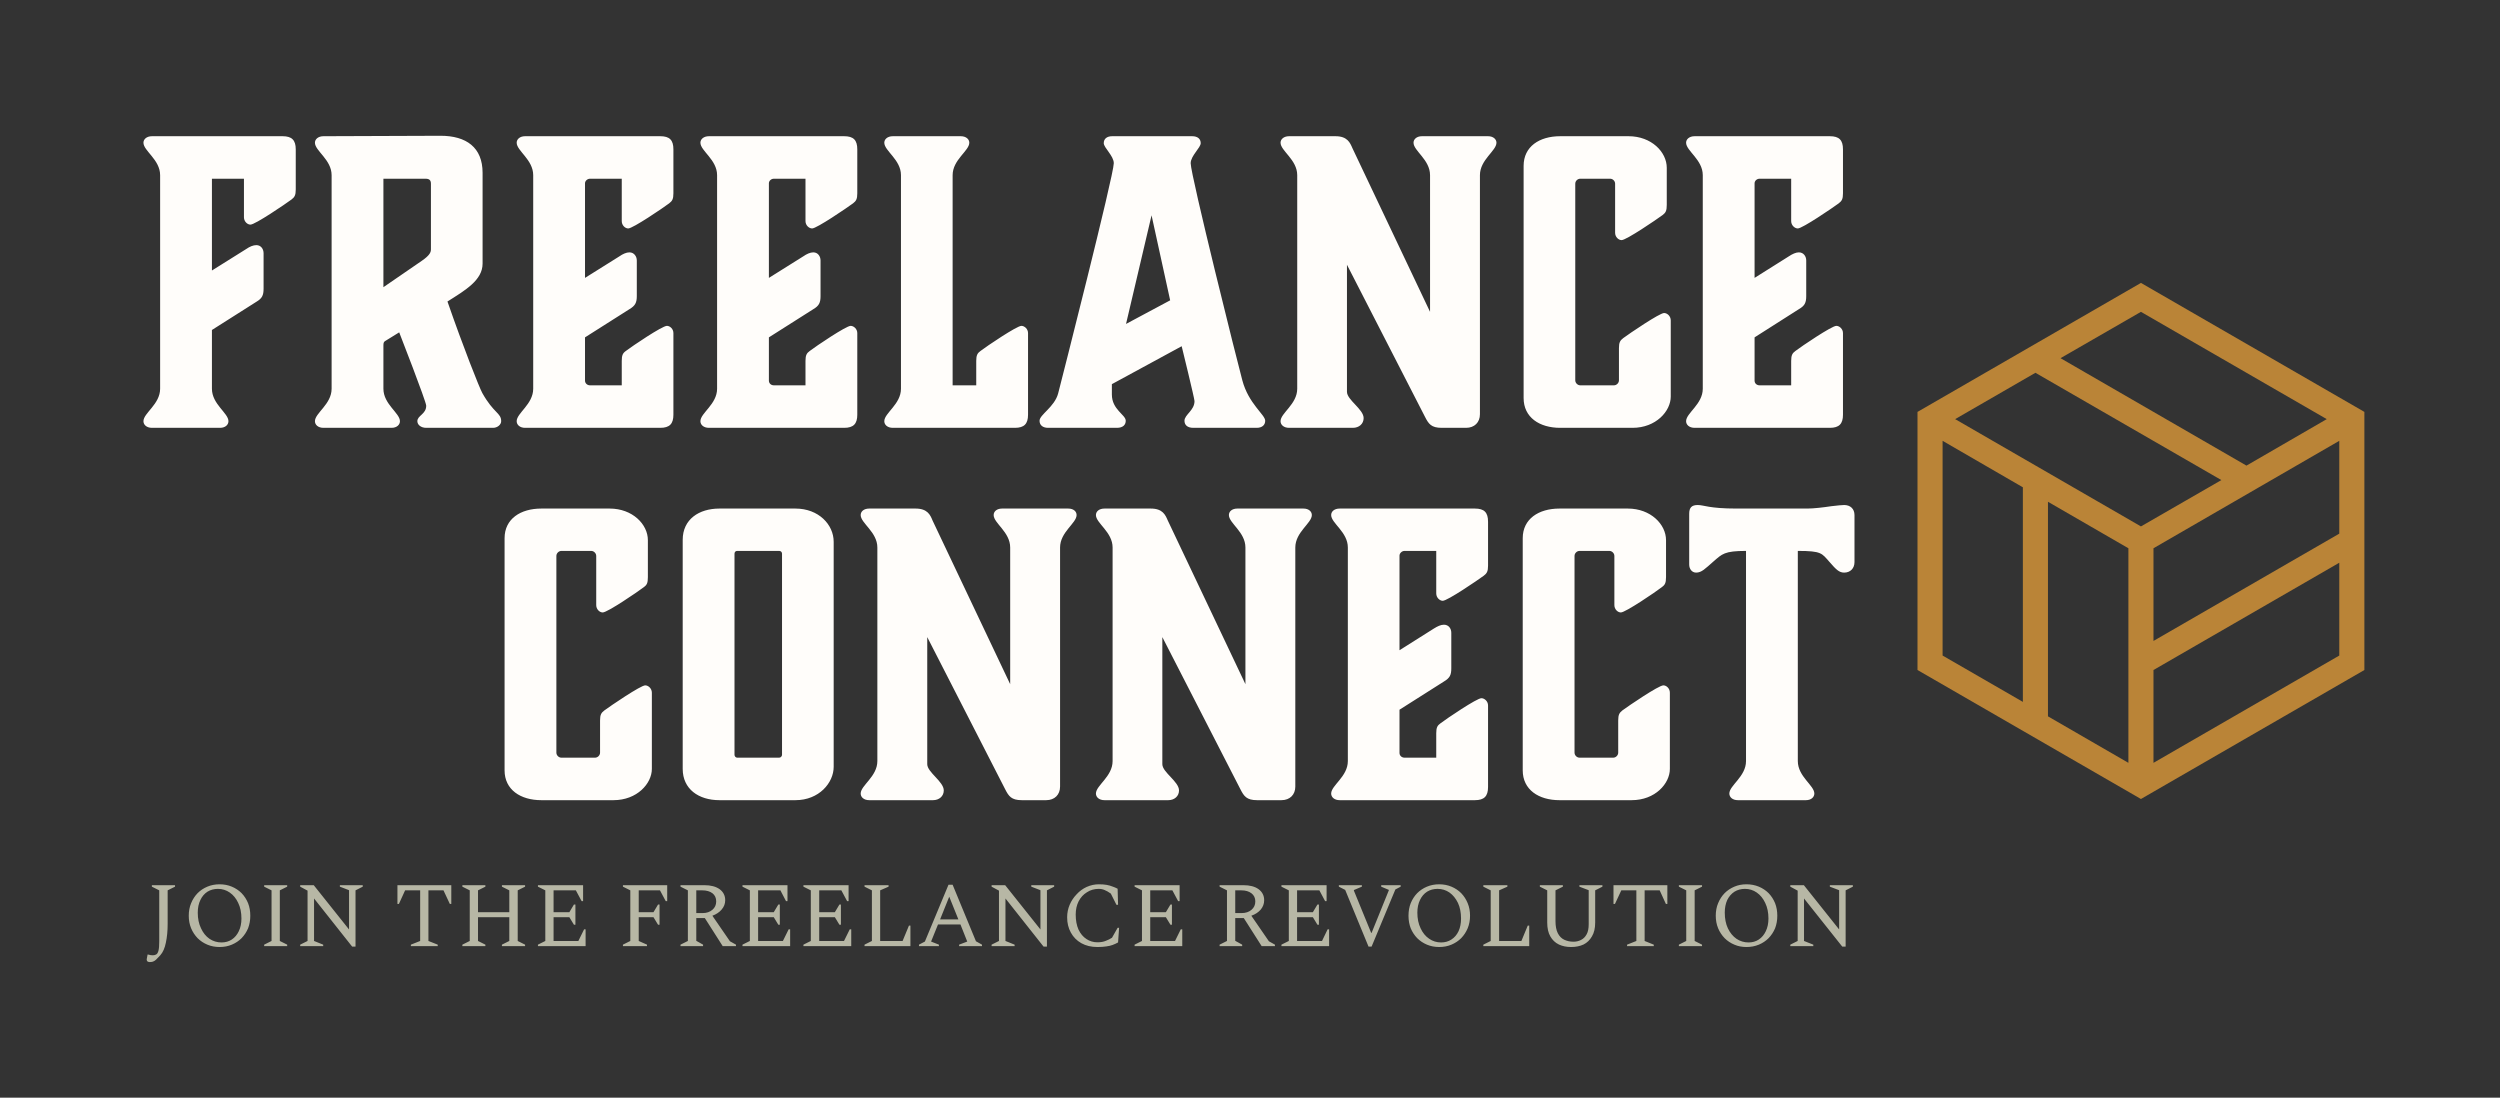 <svg xmlns="http://www.w3.org/2000/svg" version="1.1" xmlns:xlink="http://www.w3.org/1999/xlink" xmlns:svgjs="http://svgjs.dev/svgjs" viewBox="0 0 16.94 7.438"><rect x="0" y="0" width="16.94" height="7.438" fill="#333333" stroke="none"/><g transform="matrix(1,0,0,1,0.92,0.92)"><g><path d=" M 0.733 0.552 C 0.733 0.581 0.756 0.602 0.777 0.602 C 0.809 0.602 1.013 0.463 1.055 0.432 C 1.076 0.416 1.084 0.403 1.084 0.364 L 1.084 0.092 C 1.084 0.029 1.057 0.003 0.995 0.003 L 0.11 0.003 C 0.073 0.003 0.052 0.024 0.052 0.047 C 0.052 0.102 0.165 0.162 0.165 0.267 L 0.165 1.714 C 0.165 1.819 0.052 1.879 0.052 1.934 C 0.052 1.958 0.073 1.979 0.11 1.979 L 0.571 1.979 C 0.607 1.979 0.628 1.958 0.628 1.934 C 0.628 1.879 0.516 1.819 0.516 1.714 L 0.516 1.316 L 0.817 1.125 C 0.856 1.102 0.866 1.081 0.866 1.036 L 0.866 0.796 C 0.866 0.767 0.848 0.741 0.817 0.741 C 0.796 0.741 0.772 0.751 0.749 0.767 L 0.516 0.913 L 0.516 0.291 L 0.733 0.291 M 1.963 0.291 C 1.989 0.291 2 0.301 2 0.325 L 2 0.769 C 2 0.788 1.994 0.809 1.937 0.848 L 1.678 1.026 L 1.678 0.291 M 2.348 1.743 C 2.329 1.709 2.219 1.432 2.112 1.123 C 2.232 1.047 2.35 0.979 2.35 0.866 L 2.35 0.251 C 2.35 0.079 2.24 -2.220446049250313e-16 2.065 -2.220446049250313e-16 L 1.272 0.003 C 1.235 0.003 1.214 0.024 1.214 0.047 C 1.214 0.102 1.327 0.162 1.327 0.267 L 1.327 1.714 C 1.327 1.819 1.214 1.879 1.214 1.934 C 1.214 1.958 1.235 1.979 1.272 1.979 L 1.733 1.979 C 1.769 1.979 1.79 1.958 1.79 1.934 C 1.79 1.879 1.678 1.819 1.678 1.714 L 1.678 1.421 C 1.678 1.405 1.68 1.398 1.688 1.392 L 1.785 1.332 C 1.785 1.332 1.968 1.801 1.968 1.829 C 1.968 1.887 1.908 1.895 1.908 1.934 C 1.908 1.958 1.932 1.979 1.968 1.979 L 2.421 1.979 C 2.45 1.979 2.476 1.958 2.476 1.934 C 2.476 1.877 2.426 1.882 2.348 1.743 M 3.554 1.979 C 3.617 1.979 3.643 1.952 3.643 1.89 L 3.643 1.337 C 3.643 1.309 3.62 1.288 3.599 1.288 C 3.567 1.288 3.363 1.426 3.321 1.458 C 3.3 1.473 3.293 1.487 3.293 1.526 L 3.293 1.691 L 3.078 1.691 C 3.06 1.691 3.044 1.678 3.044 1.659 L 3.044 1.366 L 3.345 1.175 C 3.384 1.152 3.395 1.131 3.395 1.086 L 3.395 0.845 C 3.395 0.817 3.376 0.79 3.345 0.79 C 3.324 0.79 3.3 0.801 3.277 0.817 L 3.044 0.963 L 3.044 0.322 C 3.044 0.306 3.06 0.291 3.078 0.291 L 3.293 0.291 L 3.293 0.578 C 3.293 0.607 3.316 0.628 3.337 0.628 C 3.368 0.628 3.573 0.489 3.614 0.458 C 3.635 0.442 3.643 0.429 3.643 0.39 L 3.643 0.092 C 3.643 0.029 3.617 0.003 3.554 0.003 L 2.638 0.003 C 2.602 0.003 2.581 0.024 2.581 0.047 C 2.581 0.102 2.693 0.162 2.693 0.267 L 2.693 1.714 C 2.693 1.819 2.581 1.879 2.581 1.934 C 2.581 1.958 2.602 1.979 2.638 1.979 M 4.8 1.979 C 4.863 1.979 4.889 1.952 4.889 1.89 L 4.889 1.337 C 4.889 1.309 4.865 1.288 4.844 1.288 C 4.813 1.288 4.609 1.426 4.567 1.458 C 4.546 1.473 4.538 1.487 4.538 1.526 L 4.538 1.691 L 4.324 1.691 C 4.305 1.691 4.29 1.678 4.29 1.659 L 4.29 1.366 L 4.591 1.175 C 4.63 1.152 4.64 1.131 4.64 1.086 L 4.64 0.845 C 4.64 0.817 4.622 0.79 4.591 0.79 C 4.57 0.79 4.546 0.801 4.523 0.817 L 4.29 0.963 L 4.29 0.322 C 4.29 0.306 4.305 0.291 4.324 0.291 L 4.538 0.291 L 4.538 0.578 C 4.538 0.607 4.562 0.628 4.583 0.628 C 4.614 0.628 4.818 0.489 4.86 0.458 C 4.881 0.442 4.889 0.429 4.889 0.39 L 4.889 0.092 C 4.889 0.029 4.863 0.003 4.8 0.003 L 3.884 0.003 C 3.847 0.003 3.826 0.024 3.826 0.047 C 3.826 0.102 3.939 0.162 3.939 0.267 L 3.939 1.714 C 3.939 1.819 3.826 1.879 3.826 1.934 C 3.826 1.958 3.847 1.979 3.884 1.979 M 5.535 1.691 L 5.535 0.267 C 5.535 0.162 5.648 0.102 5.648 0.047 C 5.648 0.024 5.627 0.003 5.59 0.003 L 5.13 0.003 C 5.093 0.003 5.072 0.024 5.072 0.047 C 5.072 0.102 5.185 0.162 5.185 0.267 L 5.185 1.714 C 5.185 1.819 5.072 1.879 5.072 1.934 C 5.072 1.958 5.093 1.979 5.13 1.979 L 5.957 1.979 C 6.02 1.979 6.046 1.952 6.046 1.89 L 6.046 1.337 C 6.046 1.309 6.022 1.288 6.001 1.288 C 5.97 1.288 5.766 1.426 5.724 1.458 C 5.703 1.473 5.695 1.487 5.695 1.526 L 5.695 1.691 M 6.71 1.275 L 6.883 0.539 L 7.009 1.115 M 7.498 1.657 C 7.469 1.552 7.148 0.267 7.148 0.186 C 7.148 0.136 7.216 0.081 7.216 0.05 C 7.216 0.021 7.195 0.003 7.158 0.003 L 6.616 0.003 C 6.58 0.003 6.559 0.021 6.559 0.05 C 6.559 0.081 6.627 0.136 6.627 0.186 C 6.627 0.267 6.271 1.665 6.25 1.746 C 6.226 1.837 6.124 1.89 6.124 1.931 C 6.124 1.96 6.145 1.979 6.182 1.979 L 6.648 1.979 C 6.69 1.979 6.708 1.958 6.708 1.931 C 6.708 1.89 6.614 1.856 6.614 1.753 L 6.614 1.683 L 7.087 1.426 C 7.087 1.426 7.174 1.78 7.174 1.798 C 7.174 1.861 7.106 1.89 7.106 1.931 C 7.106 1.958 7.124 1.979 7.166 1.979 L 7.595 1.979 C 7.632 1.979 7.653 1.96 7.653 1.931 C 7.653 1.89 7.54 1.816 7.498 1.657 M 8.247 1.979 C 8.289 1.979 8.32 1.952 8.32 1.913 C 8.32 1.853 8.207 1.79 8.207 1.735 L 8.207 0.874 L 8.736 1.905 C 8.76 1.952 8.778 1.979 8.849 1.979 L 9.014 1.979 C 9.071 1.979 9.108 1.942 9.108 1.887 L 9.108 0.267 C 9.108 0.162 9.22 0.102 9.22 0.047 C 9.22 0.024 9.199 0.003 9.163 0.003 L 8.715 0.003 C 8.679 0.003 8.658 0.024 8.658 0.047 C 8.658 0.102 8.77 0.162 8.77 0.267 L 8.77 1.193 L 8.244 0.084 C 8.228 0.047 8.21 0.003 8.129 0.003 L 7.815 0.003 C 7.778 0.003 7.757 0.024 7.757 0.047 C 7.757 0.102 7.87 0.162 7.87 0.267 L 7.87 1.714 C 7.87 1.819 7.757 1.879 7.757 1.934 C 7.757 1.958 7.778 1.979 7.815 1.979 M 10.401 1.251 C 10.401 1.222 10.377 1.201 10.356 1.201 C 10.325 1.201 10.121 1.34 10.079 1.371 C 10.058 1.387 10.05 1.4 10.05 1.439 L 10.05 1.657 C 10.05 1.675 10.034 1.691 10.016 1.691 L 9.788 1.691 C 9.77 1.691 9.754 1.675 9.754 1.657 L 9.754 0.325 C 9.754 0.306 9.77 0.291 9.788 0.291 L 9.99 0.291 C 10.008 0.291 10.024 0.306 10.024 0.325 L 10.024 0.657 C 10.024 0.686 10.047 0.707 10.068 0.707 C 10.1 0.707 10.304 0.568 10.346 0.537 C 10.367 0.521 10.374 0.508 10.374 0.468 L 10.374 0.217 C 10.374 0.11 10.27 0.003 10.115 0.003 L 9.652 0.003 C 9.511 0.003 9.404 0.073 9.404 0.204 L 9.404 1.777 C 9.404 1.908 9.511 1.979 9.652 1.979 L 10.142 1.979 C 10.301 1.979 10.401 1.866 10.401 1.767 M 11.479 1.979 C 11.542 1.979 11.568 1.952 11.568 1.89 L 11.568 1.337 C 11.568 1.309 11.544 1.288 11.523 1.288 C 11.492 1.288 11.288 1.426 11.246 1.458 C 11.225 1.473 11.217 1.487 11.217 1.526 L 11.217 1.691 L 11.003 1.691 C 10.984 1.691 10.969 1.678 10.969 1.659 L 10.969 1.366 L 11.269 1.175 C 11.309 1.152 11.319 1.131 11.319 1.086 L 11.319 0.845 C 11.319 0.817 11.301 0.79 11.269 0.79 C 11.249 0.79 11.225 0.801 11.201 0.817 L 10.969 0.963 L 10.969 0.322 C 10.969 0.306 10.984 0.291 11.003 0.291 L 11.217 0.291 L 11.217 0.578 C 11.217 0.607 11.241 0.628 11.262 0.628 C 11.293 0.628 11.497 0.489 11.539 0.458 C 11.56 0.442 11.568 0.429 11.568 0.39 L 11.568 0.092 C 11.568 0.029 11.542 0.003 11.479 0.003 L 10.563 0.003 C 10.526 0.003 10.505 0.024 10.505 0.047 C 10.505 0.102 10.618 0.162 10.618 0.267 L 10.618 1.714 C 10.618 1.819 10.505 1.879 10.505 1.934 C 10.505 1.958 10.526 1.979 10.563 1.979 M 3.497 3.774 C 3.497 3.745 3.473 3.724 3.452 3.724 C 3.421 3.724 3.217 3.863 3.175 3.894 C 3.154 3.91 3.146 3.923 3.146 3.962 L 3.146 4.18 C 3.146 4.198 3.13 4.214 3.112 4.214 L 2.884 4.214 C 2.866 4.214 2.85 4.198 2.85 4.18 L 2.85 2.847 C 2.85 2.829 2.866 2.813 2.884 2.813 L 3.086 2.813 C 3.104 2.813 3.12 2.829 3.12 2.847 L 3.12 3.18 C 3.12 3.209 3.143 3.23 3.164 3.23 C 3.196 3.23 3.4 3.091 3.442 3.059 C 3.463 3.044 3.47 3.031 3.47 2.991 L 3.47 2.74 C 3.47 2.633 3.366 2.526 3.211 2.526 L 2.748 2.526 C 2.607 2.526 2.499 2.596 2.499 2.727 L 2.499 4.3 C 2.499 4.431 2.607 4.502 2.748 4.502 L 3.237 4.502 C 3.397 4.502 3.497 4.389 3.497 4.29 M 3.955 4.502 L 4.47 4.502 C 4.63 4.502 4.729 4.384 4.729 4.276 L 4.729 2.751 C 4.729 2.635 4.627 2.526 4.47 2.526 L 3.955 2.526 C 3.816 2.526 3.706 2.599 3.706 2.738 L 3.706 4.29 C 3.706 4.426 3.813 4.502 3.955 4.502 M 4.057 4.195 L 4.057 2.832 C 4.057 2.821 4.064 2.813 4.075 2.813 L 4.36 2.813 C 4.371 2.813 4.379 2.821 4.379 2.832 L 4.379 4.195 C 4.379 4.203 4.371 4.214 4.36 4.214 L 4.075 4.214 C 4.064 4.214 4.057 4.203 4.057 4.195 M 5.402 4.502 C 5.444 4.502 5.475 4.475 5.475 4.436 C 5.475 4.376 5.363 4.313 5.363 4.258 L 5.363 3.397 L 5.891 4.428 C 5.915 4.475 5.933 4.502 6.004 4.502 L 6.169 4.502 C 6.226 4.502 6.263 4.465 6.263 4.41 L 6.263 2.79 C 6.263 2.685 6.375 2.625 6.375 2.57 C 6.375 2.546 6.355 2.526 6.318 2.526 L 5.87 2.526 C 5.834 2.526 5.813 2.546 5.813 2.57 C 5.813 2.625 5.925 2.685 5.925 2.79 L 5.925 3.716 L 5.399 2.607 C 5.384 2.57 5.365 2.526 5.284 2.526 L 4.97 2.526 C 4.933 2.526 4.912 2.546 4.912 2.57 C 4.912 2.625 5.025 2.685 5.025 2.79 L 5.025 4.237 C 5.025 4.342 4.912 4.402 4.912 4.457 C 4.912 4.481 4.933 4.502 4.97 4.502 M 6.996 4.502 C 7.038 4.502 7.069 4.475 7.069 4.436 C 7.069 4.376 6.956 4.313 6.956 4.258 L 6.956 3.397 L 7.485 4.428 C 7.509 4.475 7.527 4.502 7.598 4.502 L 7.763 4.502 C 7.82 4.502 7.857 4.465 7.857 4.41 L 7.857 2.79 C 7.857 2.685 7.969 2.625 7.969 2.57 C 7.969 2.546 7.948 2.526 7.912 2.526 L 7.464 2.526 C 7.428 2.526 7.407 2.546 7.407 2.57 C 7.407 2.625 7.519 2.685 7.519 2.79 L 7.519 3.716 L 6.993 2.607 C 6.977 2.57 6.959 2.526 6.878 2.526 L 6.564 2.526 C 6.527 2.526 6.506 2.546 6.506 2.57 C 6.506 2.625 6.619 2.685 6.619 2.79 L 6.619 4.237 C 6.619 4.342 6.506 4.402 6.506 4.457 C 6.506 4.481 6.527 4.502 6.564 4.502 M 9.074 4.502 C 9.137 4.502 9.163 4.475 9.163 4.413 L 9.163 3.86 C 9.163 3.832 9.139 3.811 9.118 3.811 C 9.087 3.811 8.883 3.949 8.841 3.981 C 8.82 3.996 8.812 4.009 8.812 4.049 L 8.812 4.214 L 8.597 4.214 C 8.579 4.214 8.563 4.201 8.563 4.182 L 8.563 3.889 L 8.864 3.698 C 8.904 3.674 8.914 3.654 8.914 3.609 L 8.914 3.368 C 8.914 3.339 8.896 3.313 8.864 3.313 C 8.843 3.313 8.82 3.324 8.796 3.339 L 8.563 3.486 L 8.563 2.845 C 8.563 2.829 8.579 2.813 8.597 2.813 L 8.812 2.813 L 8.812 3.101 C 8.812 3.13 8.836 3.151 8.856 3.151 C 8.888 3.151 9.092 3.012 9.134 2.981 C 9.155 2.965 9.163 2.952 9.163 2.913 L 9.163 2.615 C 9.163 2.552 9.137 2.526 9.074 2.526 L 8.158 2.526 C 8.121 2.526 8.1 2.546 8.1 2.57 C 8.1 2.625 8.213 2.685 8.213 2.79 L 8.213 4.237 C 8.213 4.342 8.1 4.402 8.1 4.457 C 8.1 4.481 8.121 4.502 8.158 4.502 M 10.395 3.774 C 10.395 3.745 10.372 3.724 10.351 3.724 C 10.319 3.724 10.115 3.863 10.073 3.894 C 10.053 3.91 10.045 3.923 10.045 3.962 L 10.045 4.18 C 10.045 4.198 10.029 4.214 10.011 4.214 L 9.783 4.214 C 9.765 4.214 9.749 4.198 9.749 4.18 L 9.749 2.847 C 9.749 2.829 9.765 2.813 9.783 2.813 L 9.985 2.813 C 10.003 2.813 10.019 2.829 10.019 2.847 L 10.019 3.18 C 10.019 3.209 10.042 3.23 10.063 3.23 C 10.094 3.23 10.299 3.091 10.34 3.059 C 10.361 3.044 10.369 3.031 10.369 2.991 L 10.369 2.74 C 10.369 2.633 10.265 2.526 10.11 2.526 L 9.647 2.526 C 9.506 2.526 9.398 2.596 9.398 2.727 L 9.398 4.3 C 9.398 4.431 9.506 4.502 9.647 4.502 L 10.136 4.502 C 10.296 4.502 10.395 4.389 10.395 4.29 M 11.262 2.813 C 11.424 2.813 11.424 2.829 11.476 2.887 C 11.521 2.939 11.542 2.96 11.576 2.96 C 11.618 2.96 11.646 2.931 11.646 2.889 L 11.646 2.57 C 11.646 2.528 11.618 2.502 11.576 2.502 C 11.56 2.502 11.534 2.505 11.489 2.51 C 11.437 2.518 11.369 2.526 11.327 2.526 L 10.846 2.526 C 10.66 2.526 10.626 2.502 10.584 2.502 C 10.542 2.502 10.526 2.52 10.526 2.562 L 10.526 2.905 C 10.526 2.936 10.545 2.96 10.573 2.96 C 10.61 2.96 10.634 2.934 10.691 2.884 C 10.749 2.834 10.764 2.813 10.911 2.813 L 10.911 4.237 C 10.911 4.342 10.798 4.402 10.798 4.457 C 10.798 4.481 10.819 4.502 10.856 4.502 L 11.317 4.502 C 11.353 4.502 11.374 4.481 11.374 4.457 C 11.374 4.402 11.262 4.342 11.262 4.237" fill="#fffdfa" fill-rule="nonzero"></path></g><g><path d=" M 0.094 5.599 Q 0.086 5.599 0.08 5.595 Q 0.074 5.591 0.074 5.581 Q 0.074 5.58 0.075 5.575 Q 0.076 5.57 0.08 5.548 L 0.084 5.548 Q 0.094 5.551 0.101 5.552 Q 0.107 5.553 0.116 5.553 Q 0.129 5.553 0.139 5.547 Q 0.149 5.541 0.154 5.521 Q 0.159 5.501 0.159 5.459 L 0.159 5.113 L 0.109 5.088 L 0.109 5.078 L 0.266 5.078 L 0.266 5.088 L 0.216 5.113 L 0.216 5.341 Q 0.216 5.411 0.204 5.467 Q 0.193 5.523 0.166 5.553 Q 0.148 5.573 0.137 5.583 Q 0.126 5.593 0.116 5.596 Q 0.107 5.599 0.094 5.599 M 0.568 5.497 Q 0.523 5.497 0.485 5.481 Q 0.447 5.465 0.419 5.437 Q 0.391 5.408 0.375 5.37 Q 0.359 5.331 0.359 5.285 Q 0.359 5.238 0.375 5.2 Q 0.391 5.161 0.419 5.132 Q 0.447 5.104 0.485 5.088 Q 0.523 5.072 0.568 5.072 Q 0.613 5.072 0.651 5.088 Q 0.689 5.104 0.717 5.132 Q 0.745 5.161 0.761 5.2 Q 0.776 5.238 0.776 5.285 Q 0.776 5.331 0.761 5.37 Q 0.745 5.408 0.717 5.437 Q 0.689 5.465 0.651 5.481 Q 0.613 5.497 0.568 5.497 M 0.581 5.466 Q 0.621 5.466 0.651 5.446 Q 0.681 5.426 0.698 5.39 Q 0.716 5.353 0.716 5.304 Q 0.716 5.243 0.694 5.198 Q 0.673 5.153 0.637 5.128 Q 0.601 5.103 0.557 5.103 Q 0.517 5.103 0.486 5.122 Q 0.455 5.142 0.438 5.178 Q 0.42 5.215 0.42 5.264 Q 0.42 5.325 0.442 5.37 Q 0.463 5.416 0.499 5.441 Q 0.536 5.466 0.581 5.466 M 0.87 5.491 L 0.87 5.481 L 0.92 5.456 L 0.92 5.113 L 0.87 5.088 L 0.87 5.078 L 1.026 5.078 L 1.026 5.088 L 0.976 5.113 L 0.976 5.456 L 1.026 5.481 L 1.026 5.491 L 0.87 5.491 M 1.114 5.491 L 1.114 5.481 L 1.164 5.456 L 1.164 5.115 L 1.114 5.088 L 1.114 5.078 L 1.206 5.078 L 1.445 5.378 L 1.445 5.112 L 1.383 5.088 L 1.383 5.078 L 1.538 5.078 L 1.538 5.088 L 1.489 5.113 L 1.489 5.494 L 1.466 5.494 L 1.208 5.168 L 1.208 5.456 L 1.27 5.481 L 1.27 5.491 L 1.114 5.491 M 1.864 5.491 L 1.864 5.481 L 1.927 5.456 L 1.927 5.113 L 1.825 5.113 L 1.783 5.205 L 1.773 5.205 L 1.773 5.078 L 2.138 5.078 L 2.138 5.205 L 2.128 5.205 L 2.085 5.113 L 1.983 5.113 L 1.983 5.456 L 2.046 5.481 L 2.046 5.491 L 1.864 5.491 M 2.213 5.491 L 2.213 5.481 L 2.263 5.456 L 2.263 5.113 L 2.213 5.088 L 2.213 5.078 L 2.369 5.078 L 2.369 5.088 L 2.319 5.113 L 2.319 5.261 L 2.531 5.261 L 2.531 5.113 L 2.481 5.088 L 2.481 5.078 L 2.638 5.078 L 2.638 5.088 L 2.588 5.113 L 2.588 5.456 L 2.638 5.481 L 2.638 5.491 L 2.481 5.491 L 2.481 5.481 L 2.531 5.456 L 2.531 5.295 L 2.319 5.295 L 2.319 5.456 L 2.369 5.481 L 2.369 5.491 L 2.213 5.491 M 2.725 5.491 L 2.725 5.481 L 2.775 5.456 L 2.775 5.113 L 2.725 5.088 L 2.725 5.078 L 3.031 5.078 L 3.031 5.186 L 3.021 5.186 L 2.982 5.113 L 2.831 5.113 L 2.831 5.261 L 2.938 5.261 L 2.969 5.209 L 2.979 5.209 L 2.979 5.346 L 2.969 5.346 L 2.938 5.295 L 2.831 5.295 L 2.831 5.456 L 2.999 5.456 L 3.038 5.377 L 3.048 5.377 L 3.048 5.491 L 2.725 5.491 M 3.301 5.491 L 3.301 5.481 L 3.351 5.456 L 3.351 5.113 L 3.301 5.088 L 3.301 5.078 L 3.601 5.078 L 3.601 5.186 L 3.591 5.186 L 3.552 5.113 L 3.408 5.113 L 3.408 5.261 L 3.508 5.261 L 3.539 5.209 L 3.549 5.209 L 3.549 5.346 L 3.539 5.346 L 3.508 5.295 L 3.408 5.295 L 3.408 5.456 L 3.464 5.481 L 3.464 5.491 L 3.301 5.491 M 3.691 5.491 L 3.691 5.481 L 3.741 5.456 L 3.741 5.113 L 3.691 5.088 L 3.691 5.078 L 3.853 5.078 Q 3.918 5.078 3.956 5.105 Q 3.994 5.133 3.994 5.18 Q 3.994 5.215 3.97 5.243 Q 3.946 5.271 3.907 5.285 L 4.026 5.458 L 4.067 5.481 L 4.067 5.491 L 3.977 5.491 L 3.856 5.301 L 3.798 5.301 L 3.798 5.455 L 3.844 5.481 L 3.844 5.491 L 3.691 5.491 M 3.838 5.113 L 3.798 5.113 L 3.798 5.267 L 3.842 5.267 Q 3.881 5.267 3.907 5.245 Q 3.933 5.223 3.933 5.188 Q 3.933 5.153 3.908 5.133 Q 3.882 5.113 3.838 5.113 M 4.111 5.491 L 4.111 5.481 L 4.161 5.456 L 4.161 5.113 L 4.111 5.088 L 4.111 5.078 L 4.416 5.078 L 4.416 5.186 L 4.406 5.186 L 4.368 5.113 L 4.217 5.113 L 4.217 5.261 L 4.323 5.261 L 4.354 5.209 L 4.364 5.209 L 4.364 5.346 L 4.354 5.346 L 4.323 5.295 L 4.217 5.295 L 4.217 5.456 L 4.385 5.456 L 4.424 5.377 L 4.434 5.377 L 4.434 5.491 L 4.111 5.491 M 4.524 5.491 L 4.524 5.481 L 4.574 5.456 L 4.574 5.113 L 4.524 5.088 L 4.524 5.078 L 4.83 5.078 L 4.83 5.186 L 4.82 5.186 L 4.781 5.113 L 4.631 5.113 L 4.631 5.261 L 4.737 5.261 L 4.768 5.209 L 4.778 5.209 L 4.778 5.346 L 4.768 5.346 L 4.737 5.295 L 4.631 5.295 L 4.631 5.456 L 4.799 5.456 L 4.838 5.377 L 4.848 5.377 L 4.848 5.491 L 4.524 5.491 M 4.938 5.491 L 4.938 5.481 L 4.988 5.456 L 4.988 5.113 L 4.938 5.088 L 4.938 5.078 L 5.101 5.078 L 5.101 5.088 L 5.044 5.113 L 5.044 5.456 L 5.196 5.456 L 5.239 5.352 L 5.249 5.352 L 5.249 5.491 L 4.938 5.491 M 5.307 5.491 L 5.307 5.481 L 5.347 5.46 L 5.507 5.075 L 5.535 5.075 L 5.693 5.458 L 5.734 5.481 L 5.734 5.491 L 5.579 5.491 L 5.579 5.481 L 5.634 5.46 L 5.588 5.344 L 5.436 5.344 L 5.389 5.46 L 5.442 5.481 L 5.442 5.491 L 5.307 5.491 M 5.45 5.31 L 5.574 5.31 L 5.512 5.156 L 5.45 5.31 M 5.799 5.491 L 5.799 5.481 L 5.849 5.456 L 5.849 5.115 L 5.799 5.088 L 5.799 5.078 L 5.891 5.078 L 6.13 5.378 L 6.13 5.112 L 6.068 5.088 L 6.068 5.078 L 6.223 5.078 L 6.223 5.088 L 6.174 5.113 L 6.174 5.494 L 6.151 5.494 L 5.893 5.168 L 5.893 5.456 L 5.955 5.481 L 5.955 5.491 L 5.799 5.491 M 6.517 5.497 Q 6.453 5.497 6.407 5.471 Q 6.361 5.445 6.336 5.399 Q 6.311 5.354 6.311 5.296 Q 6.311 5.251 6.328 5.211 Q 6.345 5.171 6.375 5.14 Q 6.404 5.108 6.443 5.09 Q 6.483 5.072 6.526 5.072 Q 6.558 5.072 6.579 5.076 Q 6.601 5.08 6.618 5.087 Q 6.636 5.093 6.653 5.102 L 6.656 5.211 L 6.645 5.211 L 6.607 5.135 Q 6.583 5.118 6.565 5.111 Q 6.548 5.103 6.525 5.103 Q 6.48 5.103 6.445 5.126 Q 6.409 5.148 6.389 5.187 Q 6.369 5.226 6.369 5.277 Q 6.369 5.336 6.388 5.379 Q 6.408 5.421 6.442 5.443 Q 6.475 5.465 6.516 5.465 Q 6.55 5.465 6.573 5.455 Q 6.597 5.446 6.615 5.434 L 6.653 5.367 L 6.663 5.367 L 6.656 5.466 Q 6.638 5.476 6.619 5.483 Q 6.6 5.49 6.576 5.493 Q 6.551 5.497 6.517 5.497 M 6.768 5.491 L 6.768 5.481 L 6.818 5.456 L 6.818 5.113 L 6.768 5.088 L 6.768 5.078 L 7.073 5.078 L 7.073 5.186 L 7.063 5.186 L 7.024 5.113 L 6.874 5.113 L 6.874 5.261 L 6.98 5.261 L 7.011 5.209 L 7.021 5.209 L 7.021 5.346 L 7.011 5.346 L 6.98 5.295 L 6.874 5.295 L 6.874 5.456 L 7.042 5.456 L 7.081 5.377 L 7.091 5.377 L 7.091 5.491 L 6.768 5.491 M 7.344 5.491 L 7.344 5.481 L 7.394 5.456 L 7.394 5.113 L 7.344 5.088 L 7.344 5.078 L 7.505 5.078 Q 7.571 5.078 7.608 5.105 Q 7.646 5.133 7.646 5.18 Q 7.646 5.215 7.623 5.243 Q 7.599 5.271 7.559 5.285 L 7.678 5.458 L 7.719 5.481 L 7.719 5.491 L 7.629 5.491 L 7.508 5.301 L 7.45 5.301 L 7.45 5.455 L 7.497 5.481 L 7.497 5.491 L 7.344 5.491 M 7.491 5.113 L 7.45 5.113 L 7.45 5.267 L 7.494 5.267 Q 7.534 5.267 7.56 5.245 Q 7.586 5.223 7.586 5.188 Q 7.586 5.153 7.56 5.133 Q 7.534 5.113 7.491 5.113 M 7.763 5.491 L 7.763 5.481 L 7.813 5.456 L 7.813 5.113 L 7.763 5.088 L 7.763 5.078 L 8.069 5.078 L 8.069 5.186 L 8.059 5.186 L 8.02 5.113 L 7.869 5.113 L 7.869 5.261 L 7.976 5.261 L 8.007 5.209 L 8.017 5.209 L 8.017 5.346 L 8.007 5.346 L 7.976 5.295 L 7.869 5.295 L 7.869 5.456 L 8.038 5.456 L 8.076 5.377 L 8.086 5.377 L 8.086 5.491 L 7.763 5.491 M 8.353 5.494 L 8.195 5.11 L 8.152 5.088 L 8.152 5.078 L 8.308 5.078 L 8.308 5.088 L 8.254 5.111 L 8.254 5.115 L 8.371 5.401 L 8.374 5.401 L 8.491 5.112 L 8.491 5.11 L 8.439 5.088 L 8.439 5.078 L 8.571 5.078 L 8.571 5.088 L 8.535 5.107 L 8.374 5.494 L 8.353 5.494 M 8.832 5.497 Q 8.787 5.497 8.749 5.481 Q 8.711 5.465 8.683 5.437 Q 8.655 5.408 8.639 5.37 Q 8.624 5.331 8.624 5.285 Q 8.624 5.238 8.639 5.2 Q 8.655 5.161 8.683 5.132 Q 8.711 5.104 8.749 5.088 Q 8.787 5.072 8.832 5.072 Q 8.877 5.072 8.915 5.088 Q 8.953 5.104 8.981 5.132 Q 9.009 5.161 9.025 5.2 Q 9.041 5.238 9.041 5.285 Q 9.041 5.331 9.025 5.37 Q 9.009 5.408 8.981 5.437 Q 8.953 5.465 8.915 5.481 Q 8.877 5.497 8.832 5.497 M 8.845 5.466 Q 8.885 5.466 8.915 5.446 Q 8.946 5.426 8.963 5.39 Q 8.98 5.353 8.98 5.304 Q 8.98 5.243 8.959 5.198 Q 8.937 5.153 8.902 5.128 Q 8.866 5.103 8.821 5.103 Q 8.781 5.103 8.75 5.122 Q 8.719 5.142 8.702 5.178 Q 8.684 5.215 8.684 5.264 Q 8.684 5.325 8.706 5.37 Q 8.727 5.416 8.764 5.441 Q 8.8 5.466 8.845 5.466 M 9.131 5.491 L 9.131 5.481 L 9.181 5.456 L 9.181 5.113 L 9.131 5.088 L 9.131 5.078 L 9.294 5.078 L 9.294 5.088 L 9.238 5.113 L 9.238 5.456 L 9.389 5.456 L 9.432 5.352 L 9.442 5.352 L 9.442 5.491 L 9.131 5.491 M 9.726 5.497 Q 9.679 5.497 9.643 5.48 Q 9.606 5.462 9.585 5.425 Q 9.564 5.389 9.564 5.331 L 9.564 5.113 L 9.514 5.088 L 9.514 5.078 L 9.67 5.078 L 9.67 5.088 L 9.62 5.113 L 9.62 5.321 Q 9.62 5.373 9.636 5.404 Q 9.652 5.435 9.68 5.448 Q 9.708 5.461 9.742 5.461 Q 9.77 5.461 9.793 5.449 Q 9.817 5.437 9.831 5.411 Q 9.845 5.386 9.845 5.343 L 9.845 5.112 L 9.782 5.088 L 9.782 5.078 L 9.938 5.078 L 9.938 5.088 L 9.889 5.113 L 9.889 5.331 Q 9.889 5.389 9.867 5.425 Q 9.846 5.462 9.81 5.48 Q 9.773 5.497 9.726 5.497 M 10.105 5.491 L 10.105 5.481 L 10.168 5.456 L 10.168 5.113 L 10.066 5.113 L 10.023 5.205 L 10.013 5.205 L 10.013 5.078 L 10.378 5.078 L 10.378 5.205 L 10.368 5.205 L 10.326 5.113 L 10.224 5.113 L 10.224 5.456 L 10.286 5.481 L 10.286 5.491 L 10.105 5.491 M 10.456 5.491 L 10.456 5.481 L 10.506 5.456 L 10.506 5.113 L 10.456 5.088 L 10.456 5.078 L 10.613 5.078 L 10.613 5.088 L 10.563 5.113 L 10.563 5.456 L 10.613 5.481 L 10.613 5.491 L 10.456 5.491 M 10.914 5.497 Q 10.869 5.497 10.832 5.481 Q 10.794 5.465 10.766 5.437 Q 10.738 5.408 10.722 5.37 Q 10.706 5.331 10.706 5.285 Q 10.706 5.238 10.722 5.2 Q 10.738 5.161 10.766 5.132 Q 10.794 5.104 10.832 5.088 Q 10.869 5.072 10.914 5.072 Q 10.959 5.072 10.998 5.088 Q 11.036 5.104 11.064 5.132 Q 11.092 5.161 11.108 5.2 Q 11.123 5.238 11.123 5.285 Q 11.123 5.331 11.108 5.37 Q 11.092 5.408 11.064 5.437 Q 11.036 5.465 10.998 5.481 Q 10.959 5.497 10.914 5.497 M 10.928 5.466 Q 10.968 5.466 10.998 5.446 Q 11.028 5.426 11.045 5.39 Q 11.063 5.353 11.063 5.304 Q 11.063 5.243 11.041 5.198 Q 11.02 5.153 10.984 5.128 Q 10.948 5.103 10.904 5.103 Q 10.864 5.103 10.833 5.122 Q 10.802 5.142 10.784 5.178 Q 10.767 5.215 10.767 5.264 Q 10.767 5.325 10.788 5.37 Q 10.81 5.416 10.846 5.441 Q 10.883 5.466 10.928 5.466 M 11.211 5.491 L 11.211 5.481 L 11.261 5.456 L 11.261 5.115 L 11.211 5.088 L 11.211 5.078 L 11.303 5.078 L 11.542 5.378 L 11.542 5.112 L 11.479 5.088 L 11.479 5.078 L 11.635 5.078 L 11.635 5.088 L 11.586 5.113 L 11.586 5.494 L 11.563 5.494 L 11.304 5.168 L 11.304 5.456 L 11.367 5.481 L 11.367 5.491 L 11.211 5.491" fill="#b7b7a5" fill-rule="nonzero"></path></g><g clip-path="url(&quot;#SvgjsClipPath1002&quot;)"><g clip-path="url(&quot;#SvgjsClipPath1000&quot;)"><path d=" M 12.073 1.871 L 12.073 3.62 L 13.587 4.494 C 13.66 4.452 15.021 3.666 15.101 3.62 L 15.101 1.871 C 15.028 1.829 13.666 1.042 13.587 0.997 Z M 13.502 2.795 L 13.502 4.249 L 12.957 3.934 L 12.957 2.48 Z M 12.328 1.92 L 12.872 1.606 L 14.132 2.333 L 13.587 2.647 Z M 12.243 3.522 L 12.243 2.067 L 12.787 2.382 L 12.787 3.836 Z M 14.931 2.893 L 14.931 3.522 L 13.672 4.249 L 13.672 3.62 Z M 13.672 3.423 L 13.672 2.795 L 14.931 2.067 L 14.931 2.696 Z M 14.846 1.92 L 14.302 2.235 L 13.042 1.507 L 13.587 1.193 Z" fill="#ba8437" transform="matrix(1,0,0,1,0,0)" fill-rule="nonzero"></path></g></g></g><defs><clipPath id="SvgjsClipPath1002"><path d=" M 12.073 0.997 h 3.029 v 3.497 h -3.029 Z"></path></clipPath><clipPath id="SvgjsClipPath1000"><path d=" M 12.073 0.997 L 15.101 0.997 L 15.101 4.494 L 12.073 4.494 Z"></path></clipPath></defs></svg>